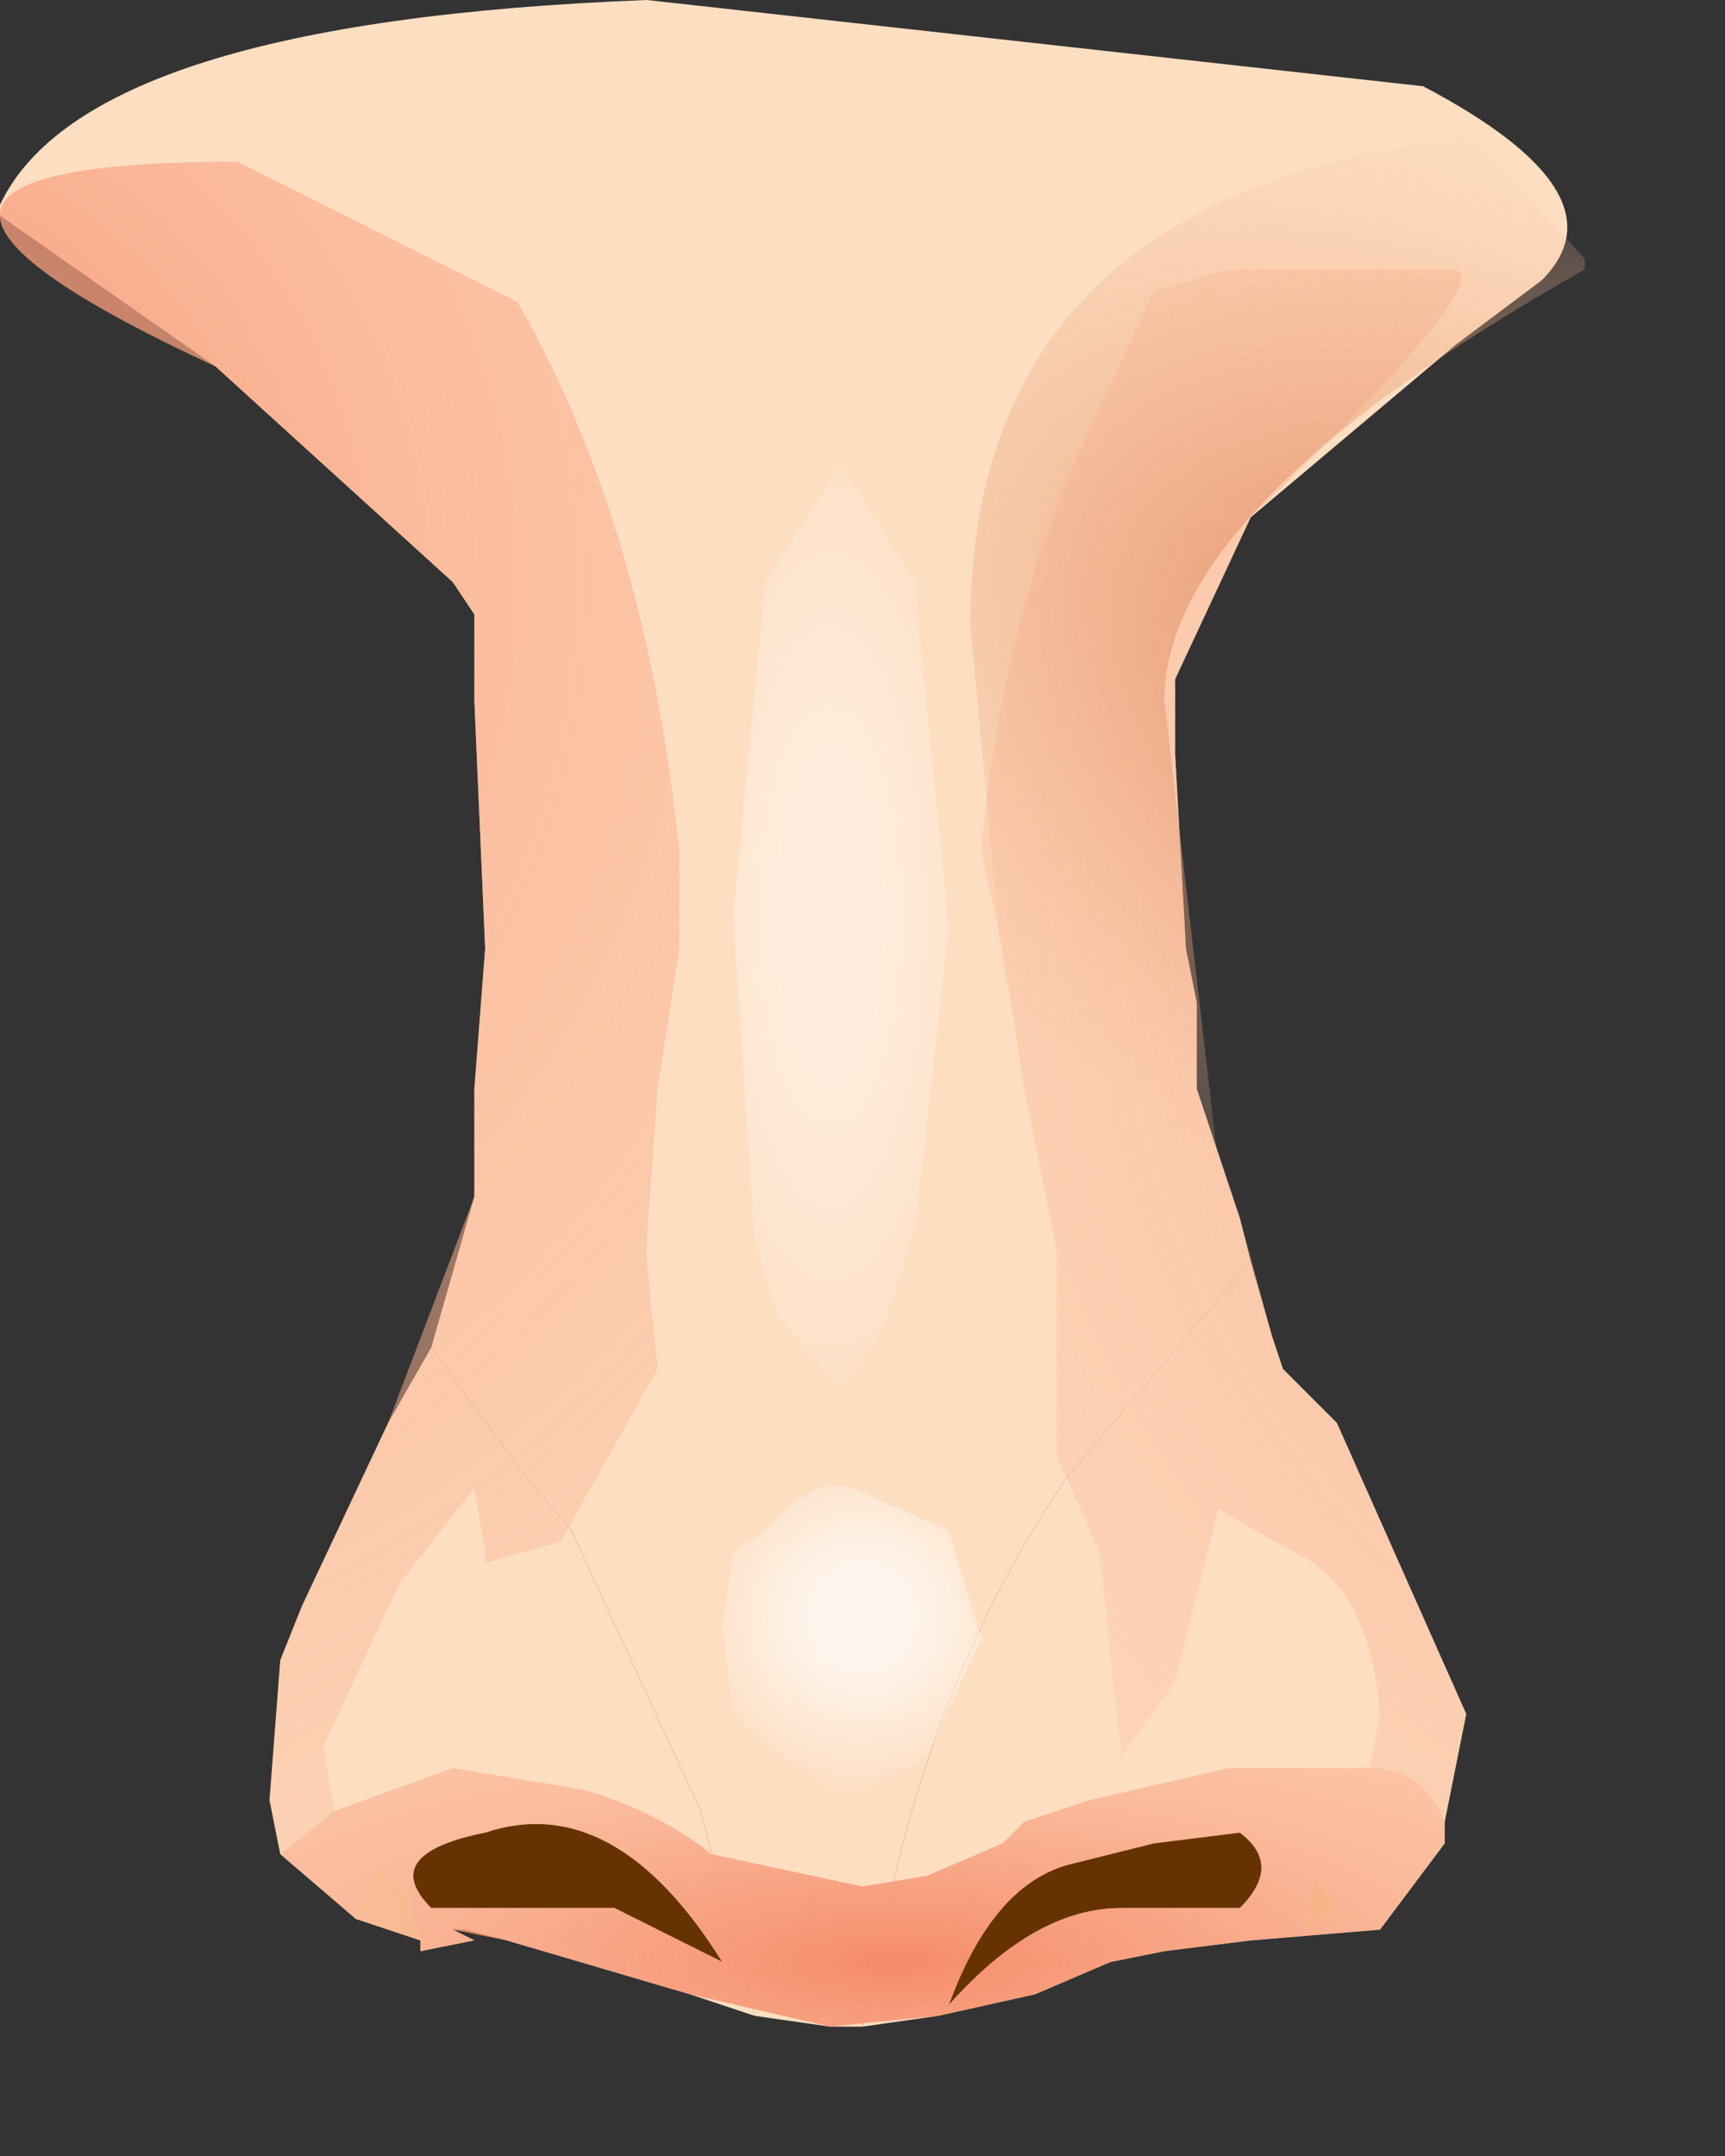 <svg xmlns="http://www.w3.org/2000/svg" width="8" height="10"><rect width="100%" height="100%" fill="#333333" stroke="none"/><g transform="translate(3.7 4.7)"><radialGradient id="a" gradientUnits="userSpaceOnUse" gradientTransform="rotate(2.106 434.787 .182) scale(.014)" spreadMethod="pad" cx="0" cy="0" r="819.2" fx="0" fy="0"><stop offset="0" stop-color="#fbbd9d"/><stop offset="1" stop-color="#fedec1"/></radialGradient><path d="M1.25 2.15Q.7 2.95.45 4l-.15.7H.15l-.35-.05-.25-.95-.6-1.3-.25-.3-.4-.55.2-.7v-.5l.05-.65-.05-1.15v-.4L-1.6-2l-1.1-1-1-.7v-.05q.4-.85 3-.95l3.6.4q.95.5.55.9l-.4.3-.95.8-.35.75v.35l.05.9.05.25v.4l.2.6.05.2-.85 1" fill="url(#a)"/><radialGradient id="b" gradientUnits="userSpaceOnUse" gradientTransform="rotate(6.577 -65.386 97.092) scale(.01)" spreadMethod="pad" cx="0" cy="0" r="819.2" fx="0" fy="0"><stop offset="0" stop-color="#fbbd9d"/><stop offset="1" stop-color="#fedec1"/></radialGradient><path d="M2.1 1.15l.1.35.05.15.25.25.6 1.35-.1.5v.1l-.3.4-.6.05-.4.05-.25.05-.35.15-.45.1-.35.05.15-.7q.25-1.05.8-1.85l.85-1" fill="url(#b)"/><radialGradient id="c" gradientUnits="userSpaceOnUse" gradientTransform="rotate(6.537 -86.733 -94.515) scale(.01)" spreadMethod="pad" cx="0" cy="0" r="819.2" fx="0" fy="0"><stop offset="0" stop-color="#fbbd9d"/><stop offset="1" stop-color="#fedec1"/></radialGradient><path d="M-.2 4.65l-.3-.1-.85-.25-.2-.05h-.05l.1.05-.25.05V4.3l-.3-.1-.35-.3-.05-.25.05-.65.1-.25.4-.85.2-.35.4.55.25.3.6 1.3.25.95" fill="url(#c)"/><path d="M-1.55 4.25h-.05l.25.05-.2-.05m-.15-.1q-.25-.25.25-.35.6-.2 1.1.6l-.5-.25h-.85m3.75-.35q.2.15 0 .35H1.5q-.4 0-.8.45.2-.55.55-.65l.4-.1.4-.05" fill="#630"/><radialGradient id="d" gradientUnits="userSpaceOnUse" gradientTransform="translate(5.6 -.45) scale(.008)" spreadMethod="pad" cx="0" cy="0" r="819.2" fx="0" fy="0"><stop offset="0" stop-color="#f58b69"/><stop offset=".353" stop-color="#f8a989" stop-opacity=".627"/><stop offset="1" stop-color="#fcc8aa" stop-opacity=".259"/></radialGradient><path d="M1.8-.3l.05.25v.4l.2.6.15.55.05.15.25.25.6 1.35-.1.5q-.1-.25-.35-.25l.05-.25q-.05-.6-.4-.75l-.35-.2-.2.8-.25.35-.1-.95-.2-.45V1.1L1.05.35.95-.3l-.1-.45q.1-1.1.5-1.95l.3-.65.35-.1h1q.35-.05-.9 1.15l-.35.75v.35l.05.9" fill="url(#d)"/><radialGradient id="e" gradientUnits="userSpaceOnUse" gradientTransform="matrix(.003 0 0 .003 2.1 -.55)" spreadMethod="pad" cx="0" cy="0" r="819.2" fx="210473" fy="0"><stop offset=".337" stop-color="#f9c29f"/><stop offset="1" stop-color="#fedec1" stop-opacity="0"/></radialGradient><path d="M2.5 1.9l-.25-.25-.05-.15-.15-.55-.2-.6v-.4L1.8-.3l-.05-.9.7.9.25.35.35.3.4.25.15.1.15.1-.15.35-.15.2q-.35.45-.95.55" fill="url(#e)"/><radialGradient id="f" gradientUnits="userSpaceOnUse" gradientTransform="matrix(.01 0 0 .003 .45 4.4)" spreadMethod="pad" cx="0" cy="0" r="819.2" fx="0" fy="0"><stop offset="0" stop-color="#f58b69"/><stop offset=".353" stop-color="#f8a989" stop-opacity=".627"/><stop offset="1" stop-color="#fcc8aa" stop-opacity=".259"/></radialGradient><path d="M-2.4 3.9l.25-.2.55-.2.6.1q.35.1.6.3l.7.15L.6 4l.35-.15.1-.1.3-.1L2 3.5h.65q.25 0 .35.25v.1l-.3.4-.6.05-.4.05-.25.05-.35.15-.45.1-.5.05-.65-.15-.85-.25-.25-.05.1.05-.25.05V4.3l-.05-.15V4.1l-.15-.15-.1.25-.35-.3m5.05-.4v.05-.05m-3.5.65l.5.25q-.5-.8-1.1-.6-.5.1-.25.35h.85m3.35 0L2.4 4l-.05.25.15-.1m-.85-.3l-.4.1q-.35.1-.55.65.4-.45.8-.45h.55q.2-.2 0-.35l-.4.05" fill="url(#f)"/><radialGradient id="g" gradientUnits="userSpaceOnUse" gradientTransform="translate(.05 4.15) scale(.004)" spreadMethod="pad" cx="0" cy="0" r="819.2" fx="0" fy="0"><stop offset="0" stop-color="#f39b61"/><stop offset="1" stop-color="#f8be98"/></radialGradient><path d="M2.35 4.25L2.4 4l.1.15-.15.1" fill="url(#g)"/><radialGradient id="h" gradientUnits="userSpaceOnUse" gradientTransform="matrix(.01 0 0 .01 -4.55 -2)" spreadMethod="pad" cx="0" cy="0" r="819.2" fx="0" fy="0"><stop offset="0" stop-color="#f58b69"/><stop offset=".353" stop-color="#f8a989" stop-opacity=".627"/><stop offset="1" stop-color="#fcc8aa" stop-opacity=".259"/></radialGradient><path d="M-2.4 3.9l-.05-.25.05-.65.1-.25.4-.85.4-1.05v-.5l.05-.65-.05-1.15v-.4L-1.6-2l-1.1-1q-2.05-.95.1-.95l1.3.65q.6 1.05.75 2.55v.45l-.1.65-.05.7v.1l.05.5-.45.8-.35.1V2.5l-.05-.3-.35.45-.35.75.05.3-.25.2" fill="url(#h)"/><radialGradient id="i" gradientUnits="userSpaceOnUse" gradientTransform="matrix(.003 0 0 .003 -1.7 -1.05)" spreadMethod="pad" cx="0" cy="0" r="819.2" fx="210473" fy="0"><stop offset=".337" stop-color="#f9c29f"/><stop offset="1" stop-color="#fedec1" stop-opacity="0"/></radialGradient><path d="M-2.3 2.5l-.4-1.15-.45-.8.3-.2.6-.65.1-.15.65-1 .05 1.15-.05.65v.5l-.4 1.05-.4.85V2.5" fill="url(#i)"/><radialGradient id="j" gradientUnits="userSpaceOnUse" gradientTransform="matrix(.003 0 0 .003 .3 3.7)" spreadMethod="pad" cx="0" cy="0" r="819.2" fx="0" fy="0"><stop offset="0" stop-color="#f39b61"/><stop offset="1" stop-color="#f8be98"/></radialGradient><path d="M-1.95 3.95l.15.15v.05l.05.15-.3-.1.1-.25" fill="url(#j)"/><radialGradient id="k" gradientUnits="userSpaceOnUse" gradientTransform="matrix(.001 0 -0 .003 .15 -.45)" spreadMethod="pad" cx="0" cy="0" r="819.2" fx="0" fy="0"><stop offset=".314" stop-color="#fff" stop-opacity=".431"/><stop offset="1" stop-color="#fff" stop-opacity="0"/></radialGradient><path d="M.55-1.9L.7-.4.55.95l-.05.2-.1.3-.2.3-.25-.3-.05-.05-.1-.35-.1-1.5L-.15-2l.35-.55.35.55v.1" fill="url(#k)"/><radialGradient id="l" gradientUnits="userSpaceOnUse" gradientTransform="matrix(.001 0 -0 .001 .3 2.8)" spreadMethod="pad" cx="0" cy="0" r="819.2" fx="0" fy="0"><stop offset=".314" stop-color="#fff" stop-opacity=".671"/><stop offset="1" stop-color="#fff" stop-opacity="0"/></radialGradient><path d="M.85 2.9l-.25.55-.4.2-.4-.3-.1-.1-.05-.4.05-.35.15-.1q.2-.25.4-.2l.45.2.15.5" fill="url(#l)"/><radialGradient id="m" gradientUnits="userSpaceOnUse" gradientTransform="matrix(.006 0 0 .006 -2.6 -2.7)" spreadMethod="pad" cx="0" cy="0" r="819.2" fx="210222" fy="0"><stop offset="0" stop-color="#d66d3e" stop-opacity=".812"/><stop offset="1" stop-color="#ffdec2" stop-opacity="0"/></radialGradient><path d="M-2.35-3.9l2.05.05 3-.15-.75.85L.9-2.3H-.5l-1.15-.2q-.25-1.05-.7-1.4" fill="url(#m)"/><radialGradient id="n" gradientUnits="userSpaceOnUse" gradientTransform="matrix(.002 -.003 .005 .003 3.15 -1.35)" spreadMethod="pad" cx="0" cy="0" r="819.2" fx="0" fy="0"><stop offset="0" stop-color="#d66d3e" stop-opacity=".812"/><stop offset="1" stop-color="#ffdec2" stop-opacity="0"/></radialGradient><path d="M3.1-4.1l.55.6v.05q-1.95 1.1-1.95 2L1.95.7 1 0 .95-.2.8-1.8Q.8-3.75 3-4.05l.1-.05" fill="url(#n)"/></g></svg>